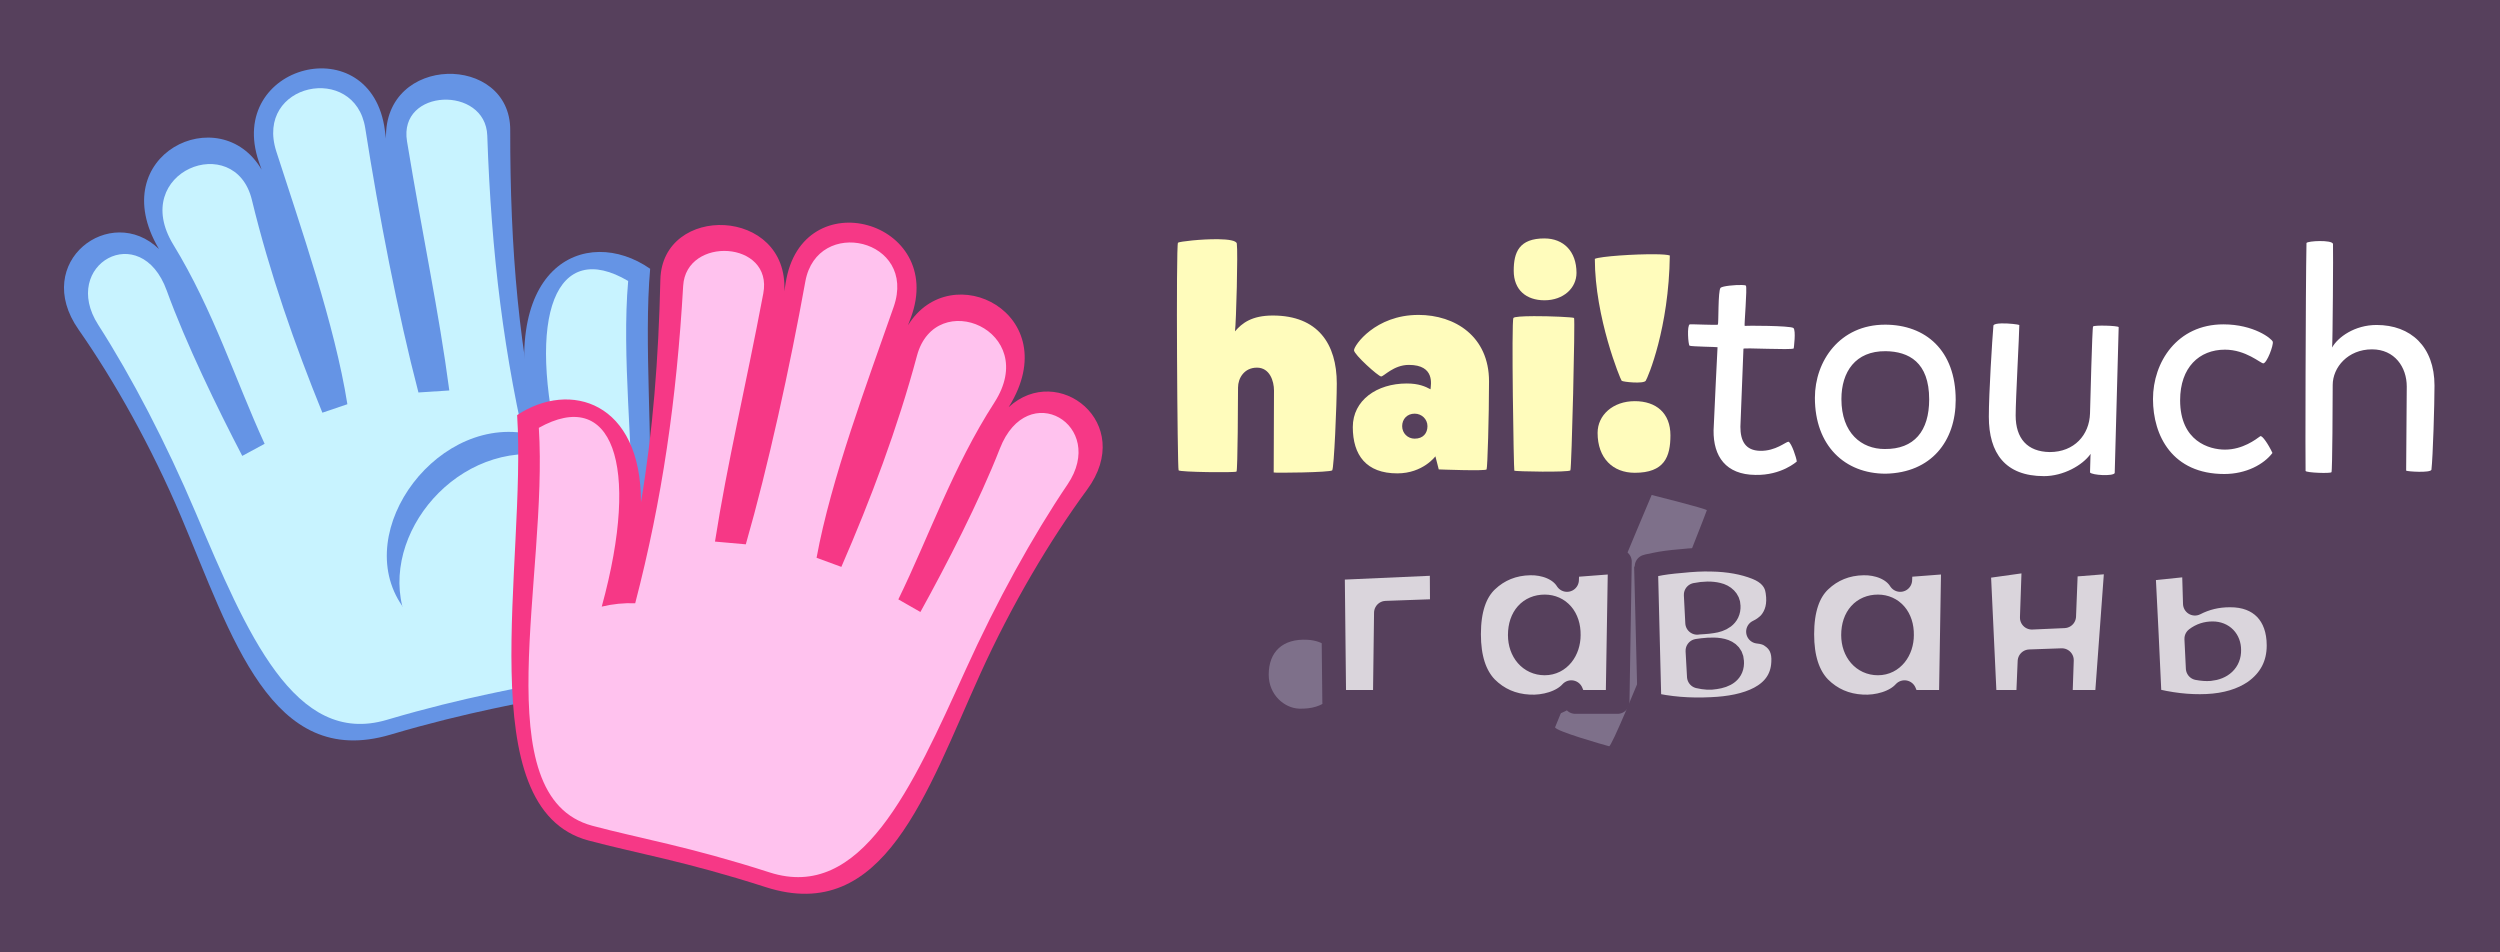 <?xml version="1.0" encoding="UTF-8" standalone="no"?>
<svg
   id="eQDJpaBvkjY1"
   viewBox="0 0 420 160"
   shape-rendering="geometricPrecision"
   text-rendering="geometricPrecision"
   version="1.1"
   sodipodi:docname="haitouch_logo_wide_ru.svg"
   inkscape:version="1.2.2 (732a01da63, 2022-12-09)"
   xmlns:inkscape="http://www.inkscape.org/namespaces/inkscape"
   xmlns:sodipodi="http://sodipodi.sourceforge.net/DTD/sodipodi-0.dtd"
   xmlns="http://www.w3.org/2000/svg"
   xmlns:svg="http://www.w3.org/2000/svg">
  <defs
     id="defs54" />
  <sodipodi:namedview
     id="namedview52"
     pagecolor="#505050"
     bordercolor="#ffffff"
     borderopacity="1"
     inkscape:showpageshadow="0"
     inkscape:pageopacity="0"
     inkscape:pagecheckerboard="1"
     inkscape:deskcolor="#505050"
     showgrid="false"
     inkscape:zoom="2.0590276"
     inkscape:cx="219.27827"
     inkscape:cy="102.96122"
     inkscape:window-width="1350"
     inkscape:window-height="1041"
     inkscape:window-x="-8"
     inkscape:window-y="0"
     inkscape:window-maximized="0"
     inkscape:current-layer="eQDJpaBvkjY1" />
  <style
     id="style2"><![CDATA[

    #hai_text {
      animation: hai_text__to 10000ms linear infinite normal forwards
    }

    @keyframes hai_text__to {
      0% {
        transform: translate(231.288px, 59.791px)
      }

      34% {
        transform: translate(231.288px, 59.791px);
        animation-timing-function: cubic-bezier(0.3, 0, 0.3, 1)
      }

      44% {
        transform: translate(239.291px, 59.791px)
      }

      84% {
        transform: translate(239.291px, 59.791px);
        animation-timing-function: cubic-bezier(0.3, 0, 0.3, 1)
      }

      94% {
        transform: translate(231.288px, 59.791px)
      }

      100% {
        transform: translate(231.288px, 59.791px)
      }
    }

    #exclam {
      animation: exclam_c_o 10000ms linear infinite normal forwards
    }

    @keyframes exclam_c_o {
      0% {
        opacity: 1
      }

      34% {
        opacity: 1;
        animation-timing-function: cubic-bezier(0.3, 0, 0.3, 1)
      }

      44% {
        opacity: 0
      }

      84% {
        opacity: 0;
        animation-timing-function: cubic-bezier(0.3, 0, 0.3, 1)
      }

      94% {
        opacity: 1
      }

      100% {
        opacity: 1
      }
    }

    #touch_text {
      animation: touch_text__to 10000ms linear infinite normal forwards
    }

    @keyframes touch_text__to {
      0% {
        transform: translate(346.292px, 60.243px)
      }

      34% {
        transform: translate(346.292px, 60.243px);
        animation-timing-function: cubic-bezier(0.3, 0, 0.3, 1)
      }

      44% {
        transform: translate(338.294px, 60.243px)
      }

      84% {
        transform: translate(338.294px, 60.243px);
        animation-timing-function: cubic-bezier(0.3, 0, 0.3, 1)
      }

      94% {
        transform: translate(346.292px, 60.243px)
      }

      100% {
        transform: translate(346.292px, 60.243px)
      }
    }

    #hand {
      animation: hand__to 10000ms linear infinite normal forwards
    }

    @keyframes hand__to {
      0% {
        transform: translate(-363.863px, -629.168px);
        animation-timing-function: cubic-bezier(0.63, -0.005, 0.835, 0.57)
      }

      30% {
        transform: translate(-363.863px, -629.168px);
        animation-timing-function: cubic-bezier(0.63, -0.005, 0.835, 0.57)
      }

      34% {
        transform: translate(-210px, -696px);
        animation-timing-function: cubic-bezier(0.03, 0.14, 0.08, 1.005)
      }

      50% {
        transform: translate(-363.863px, -629.168px)
      }

      80% {
        transform: translate(-363.863px, -629.168px);
        animation-timing-function: cubic-bezier(0.63, -0.005, 0.835, 0.57)
      }

      84% {
        transform: translate(-210px, -696px);
        animation-timing-function: cubic-bezier(0.03, 0.14, 0.08, 1.005)
      }

      100% {
        transform: translate(-363.863px, -629.168px)
      }
    }

    #hand_tr {
      animation: hand_tr__tr 10000ms linear infinite normal forwards
    }

    @keyframes hand_tr__tr {
      0% {
        transform: rotate(-15deg);
        animation-timing-function: cubic-bezier(0.63, -0.005, 0.835, 0.57)
      }

      30% {
        transform: rotate(-15deg);
        animation-timing-function: cubic-bezier(0.63, -0.005, 0.835, 0.57)
      }

      34% {
        transform: rotate(-5deg);
        animation-timing-function: cubic-bezier(0.03, 0.14, 0.08, 1.005)
      }

      50% {
        transform: rotate(-15deg)
      }

      80% {
        transform: rotate(-15deg);
        animation-timing-function: cubic-bezier(0.63, -0.005, 0.835, 0.57)
      }

      84% {
        transform: rotate(-5deg);
        animation-timing-function: cubic-bezier(0.03, 0.14, 0.08, 1.005)
      }

      100% {
        transform: rotate(-15deg)
      }
    }

    #dot_to {
      animation: dot_to__to 10000ms linear infinite normal forwards
    }

    @keyframes dot_to__to {
      0% {
        transform: translate(219px, 100px)
      }

      35% {
        transform: translate(219px, 100px);
        animation-timing-function: cubic-bezier(0.3, 0, 0.3, 1)
      }

      45% {
        transform: translate(219px, 100px)
      }

      85% {
        transform: translate(219px, 100px);
        animation-timing-function: cubic-bezier(0.3, 0, 0.3, 1)
      }

      95% {
        transform: translate(219px, 100px)
      }

      100% {
        transform: translate(219px, 100px)
      }
    }

    #slash_to {
      animation: slash_to__to 10000ms linear infinite normal forwards
    }

    @keyframes slash_to__to {
      0% {
        transform: translate(275px, 100px)
      }

      38% {
        transform: translate(275px, 100px);
        animation-timing-function: cubic-bezier(0.3, 0, 0.3, 1)
      }

      48% {
        transform: translate(285px, 100px)
      }

      88% {
        transform: translate(285px, 100px);
        animation-timing-function: cubic-bezier(0.3, 0, 0.3, 1)
      }

      98% {
        transform: translate(275px, 100px)
      }

      100% {
        transform: translate(275px, 100px)
      }
    }

    #g_group {
      animation: g_move 10000ms linear infinite normal forwards
    }

    @keyframes g_move {
      0% {
        transform: translate(233px)
      }

      38% {
        transform: translate(233px);
        animation-timing-function: cubic-bezier(0.3, 0, 0.3, 1)
      }

      48% {
        transform: translate(237px)
      }

      88% {
        transform: translate(237px);
        animation-timing-function: cubic-bezier(0.3, 0, 0.3, 1)
      }

      98% {
        transform: translate(233px)
      }

      100% {
        transform: translate(233px)
      }
    }

    #a_left_group {
      animation: a_left_move 10000ms linear infinite normal forwards
    }

    @keyframes a_left_move {
      0% {
        transform: translate(260px)
      }

      38% {
        transform: translate(260px);
        animation-timing-function: cubic-bezier(0.3, 0, 0.3, 1)
      }

      48% {
        transform: translate(266px)
      }

      88% {
        transform: translate(266px);
        animation-timing-function: cubic-bezier(0.3, 0, 0.3, 1)
      }

      98% {
        transform: translate(260px)
      }

      100% {
        transform: translate(260px)
      }
    }
    #v_group {
      animation: v_move 10000ms linear infinite normal forwards
    }

    @keyframes v_move {
      0% {
        transform: translate(287px)
      }

      38% {
        transform: translate(287px);
        animation-timing-function: cubic-bezier(0.3, 0, 0.3, 1)
      }

      48% {
        transform: translate(302px)
      }

      88% {
        transform: translate(302px);
        animation-timing-function: cubic-bezier(0.3, 0, 0.3, 1)
      }

      98% {
        transform: translate(287px)
      }

      100% {
        transform: translate(287px)
      }
    }

    #a_right_group {
      animation: a_right_move 10000ms linear infinite normal forwards
    }

    @keyframes a_right_move {
      0% {
        transform: translate(315px)
      }

      38% {
        transform: translate(315px);
        animation-timing-function: cubic-bezier(0.3, 0, 0.3, 1)
      }

      48% {
        transform: translate(328px)
      }

      88% {
        transform: translate(328px);
        animation-timing-function: cubic-bezier(0.3, 0, 0.3, 1)
      }

      98% {
        transform: translate(315px)
      }

      100% {
        transform: translate(315px)
      }
    }
    #n_group {
      animation: n_move 10000ms linear infinite normal forwards
    }

    @keyframes n_move {
      0% {
        transform: translate(344px)
      }

      38% {
        transform: translate(344px);
        animation-timing-function: cubic-bezier(0.3, 0, 0.3, 1)
      }

      48% {
        transform: translate(357px)
      }

      88% {
        transform: translate(357px);
        animation-timing-function: cubic-bezier(0.3, 0, 0.3, 1)
      }

      98% {
        transform: translate(344px)
      }

      100% {
        transform: translate(344px)
      }
    }
    #soft_group {
      animation: soft_move 10000ms linear infinite normal forwards
    }

    @keyframes soft_move {
      0% {
        transform: translate(371px)
      }

      38% {
        transform: translate(371px);
        animation-timing-function: cubic-bezier(0.3, 0, 0.3, 1)
      }

      48% {
        transform: translate(375px)
      }

      88% {
        transform: translate(375px);
        animation-timing-function: cubic-bezier(0.3, 0, 0.3, 1)
      }

      98% {
        transform: translate(371px)
      }

      100% {
        transform: translate(371px)
      }
    }

    #dot, #slash {
      animation: dot_fade 10000ms linear infinite normal forwards
    }

    @keyframes dot_fade {
      0% {
        opacity: 0
      }

      38% {
        opacity: 0;
        animation-timing-function: cubic-bezier(0.3, 0, 0.3, 1)
      }

      48% {
        opacity: 1
      }

      88% {
        opacity: 1;
        animation-timing-function: cubic-bezier(0.3, 0, 0.3, 1)
      }

      98% {
        opacity: 0
      }

      100% {
        opacity: 0
      }
    }
    #g_cyrl, #v_cyrl, #n_cyrl, #soft_cyrl {
      animation: cyrl_flip 10000ms linear infinite normal forwards
    }

    @keyframes cyrl_flip {
      0% {
        transform: scale(1, 1);
      }

      39% {
        transform: scale(1, 1);
        animation-timing-function: cubic-bezier(0.3, 0, 0.75, 0.25)
      }

      40% {
        transform: scale(0, 1);
      }

      90% {
        transform: scale(0, 1);
        animation-timing-function: cubic-bezier(0.25, 0.75, 0.3, 1)
      }

      91% {
        transform: scale(1, 1);
      }

      100% {
        transform: scale(1, 1);
      }
    }

    #g_latn, #v_latn, #n_latn, #soft_latn {
      animation: latn_flip 10000ms linear infinite normal forwards
    }

    @keyframes latn_flip {
      0% {
        transform: scale(0, 1);
      }

      40% {
        transform: scale(0, 1);
        animation-timing-function: cubic-bezier(0.25, 0.75, 0.3, 1)
      }

      41% {
        transform: scale(1, 1);
      }

      89% {
        transform: scale(1, 1);
        animation-timing-function: cubic-bezier(0.3, 0, 0.75, 0.25)
      }

      90% {
        transform: scale(0, 1);
      }

      100% {
        transform: scale(0, 1);
      }
    }

    #g_cyrl,    #g_latn    {animation-delay: 0ms}
    #v_cyrl,    #v_latn    {animation-delay: 60ms}
    #n_cyrl,    #n_latn    {animation-delay: 120ms}
    #soft_cyrl, #soft_latn {animation-delay: 180ms}

    #hai_text_to {
      animation: hai_text_to__to 10000ms linear infinite normal forwards
    }

    @keyframes hai_text_to__to {
      0% {
        transform: translate(343.252px, 104.888px)
      }

      40% {
        transform: translate(343.252px, 104.888px);
        animation-timing-function: cubic-bezier(0.3, 0, 0.3, 1)
      }

      50% {
        transform: translate(348.03px, 104.888px)
      }

      90% {
        transform: translate(348.03px, 104.888px);
        animation-timing-function: cubic-bezier(0.3, 0, 0.3, 1)
      }

      100% {
        transform: translate(343.252px, 104.888px)
      }
   }
]]></style>
  <rect
     style="fill:#56405c;fill-opacity:1;stroke:none;stroke-width:144;stroke-opacity:0.318;paint-order:stroke fill markers;stop-color:#000000"
     id="background"
     width="420"
     height="160"
     x="0"
     y="0" />
  <g
     id="g11">
    <g
       id="hai_text"
       transform="translate(231.288,59.791)">
      <path
         d="M259.475,40.055c-4.25,0-5.17,2.305-5.17,5.428c0,3.226,2.098,4.965,5.17,4.965c3.174,0,5.377-2.045,5.377-4.605c0-3.635-2.203-5.785-5.377-5.785v-.002Zm-54.811.133c-2.811-.04-6.536.392-6.76.584-.358.307-.103,37.939.102,38.246s9.575.41,9.729.205c.205-.154.256-12.697.256-14.131c0-1.536,1.023-3.328,3.174-3.328s2.867,2.253,2.867,3.84l-.051,13.773c.102.102,9.523-.001,9.83-.359s.77-11.059.77-14.592c0-6.656-3.174-11.418-10.752-11.418-3.533,0-5.172,1.28-6.35,2.662.205-1.587.511-13.364.307-14.746-.077-.518-1.434-.712-3.121-.736Zm33.617,12.717l-.002.002c-7.219,0-10.805,5.12-10.805,5.939c0,.717,4.096,4.4,4.557,4.4s2.1-1.943,4.66-1.943c4.454,0,3.686,3.379,3.635,4.096-.87-.461-1.946-.973-3.994-.973-5.018,0-9.061,2.815-9.061,7.32c0,4.71,2.254,7.781,7.477,7.781c4.301,0,6.4-2.867,6.4-2.867l.562,2.201c0,0,7.885.307,8.039,0s.408-8.96.408-14.797c0-7.526-5.682-11.16-11.877-11.16Zm19.299.209v.002c-1.755.009-3.192.091-3.326.303-.358.563.05,25.497.152,25.65s9.217.308,9.422-.051.818-25.395.613-25.6c-.128-.128-3.936-.319-6.861-.305Zm-19.916,16.381c1.178,0,2.15.922,2.15,2.1s-.717,2.1-2.15,2.1c-1.178,0-2.1-.922-2.1-2.1s.82-2.1,2.1-2.1Z"
         transform="translate(-231.288,-59.791)"
         fill="#fffcbc"
         id="path4" />
    </g>
    <path
       id="exclam"
       d="M280.633,73.129c0,3.635-1.024,6.299-5.99,6.299-3.686,0-6.246-2.457-6.246-6.707c0-2.969,2.56-5.326,6.246-5.326c3.584,0,5.99,1.996,5.99,5.734v-0Zm-.104-30.207c-.154,12.237-3.687,20.48-4.045,21.043s-3.84.204-4.045,0-4.506-10.65-4.506-20.48c.96-.423,6.759-.816,10.203-.77c1.148.015,2.035.079,2.393.207Z"
       transform="translate(0 0)"
       fill="#fffcbc" />
    <g
       id="touch_text"
       transform="translate(346.292,60.243)">
      <path
         d="M389.738,40.496c-1.069.006-2.146.147-2.248.326-.154,7.782-.204,38.092-.152,38.297.102.307,4.249.461,4.352.205.154-.154.205-12.39.205-14.643c0-2.97,2.561-5.99,6.605-5.99c3.789,0,5.836,2.969,5.836,6.246l-.102,14.131c.205.154,4.094.411,4.248-.152.256-2.253.514-11.01.514-14.133c0-6.554-3.994-10.187-9.729-10.187-3.686,0-6.502,2.048-7.475,3.789.102-.614.204-16.333.152-17.408-.077-.358-1.138-.487-2.207-.48Zm-97.115,7.385c-1.116-.031-3.219.162-3.564.469-.461.461-.307,6.093-.461,6.195s-4.506-.104-4.711-.053c-.512.154-.256,3.43-.051,3.584.256.154,4.711.205,4.711.256s-.564,11.163-.666,13.979c-.051,4.352,2.047,7.423,7.014,7.475c4.403.102,6.965-2.252,6.965-2.252-.051-.614-.871-3.072-1.383-3.328-.461,0-2.151,1.586-4.762,1.535-2.509-.051-3.328-1.69-3.328-4.045l.512-13.107c0-.205,8.089.256,8.447-.051c0,0,.41-3.02-.051-3.43-.512-.41-8.089-.411-8.191-.359-.102,0,.461-6.502.205-6.758-.051-.064-.314-.099-.686-.109Zm43.635,6.451c-.723.017-1.306.116-1.363.365-.205,2.355-.77,11.417-.77,15.309c0,6.144,2.765,9.984,9.268,9.984c3.226,0,6.452-1.793,7.834-3.738-.051.307-.052,2.101-.104,3.125.358.461,3.841.665,4.148.102l.666-24.525c-.205-.256-4.147-.358-4.301-.102-.154.205-.462,12.902-.514,14.592-.102,3.635-2.662,6.502-6.758,6.502-3.789-.051-5.734-2.305-5.734-6.145c0-2.765.615-13.72.615-15.205-.192-.096-1.784-.293-2.988-.264Zm37.273.16c-7.782,0-11.828,6.35-11.828,12.545s3.278,12.596,11.982,12.596c3.686,0,6.654-1.639,8.088-3.533-.666-1.434-1.74-3.021-2.047-2.816-.717.512-2.919,2.252-5.939,2.252-2.611,0-7.525-1.381-7.525-8.293c0-5.53,3.225-8.5,7.525-8.5c3.533,0,5.99,2.305,6.451,2.305.614-.051,1.741-3.072,1.588-3.635-.154-.512-3.175-2.92-8.295-2.92Zm-56.852.053c-7.578,0-11.775,6.092-11.775,12.287c0,8.038,5.018,12.748,11.879,12.748c7.68-.154,11.775-5.479,11.775-12.391c0-8.346-5.069-12.645-11.879-12.645Zm.104,4.453c3.891.051,7.32,1.843,7.32,8.09c0,5.325-2.508,8.397-7.475,8.346-3.891,0-7.27-2.662-7.27-8.396c0-4.557,2.355-8.09,7.424-8.039Z"
         transform="translate(-346.292,-60.243)"
         paint-order="stroke fill markers"
         fill="#fff"
         id="path8" />
    </g>
  </g>
  <g
     id="hand"
     transform="translate(-363.863,-629.168)">
    <g
       id="hand_tr"
       transform="rotate(-15)">
      <g
         transform="scale(1.28,1.28) translate(0,0)"
         id="g21">
        <path
           d="M183.542,567.643c4.604.064,9.096,3.518,8.187,10.322l-.137,1.081c2.601-10.822,18.642-6.547,16.039,3.132-4.058,15.084-6.509,28.527-6.862,43.189l-4.838,30.085c-6.365-.154-12.947-.975-24.031-.689-16.351.421-16.759-17.843-19.143-34.808-1.379-9.812-3.845-19.475-6.631-27.14-3.719-10.234,8.422-15.007,12.928-7.481l-.027-.106c-3.778-13.774,12.901-16.85,15.737-6.476l-.081-1.088c-.46-6.759,4.255-10.084,8.859-10.02Z"
           paint-order="stroke fill markers"
           fill="#6594e5"
           id="path13" />
        <path
           d="M198.769,625.318c.353-14.662,2.269-28.152,5.764-43.215c1.486-6.403-9.671-9.041-10.37-2.007-1.251,12.596-1.741,22.677-3.103,33.033l-3.982-.795c.065-10.684,1.016-23.94,2.234-35.305.931-8.687-12.533-9.516-12.064-.071.512,10.318,1.527,23.981.422,34.451l-3.458.227c-1.196-9.588-1.945-19.511-1.707-29.378.227-9.423-14.659-7.774-11.479,3.017c2.85,9.672,3.268,19.263,4.807,28.344l-3.244.772c-1.523-6.835-3.331-16.214-3.959-23.525-.857-9.985-12.696-6.92-9.849,2.012c2.477,7.77,4.594,17.314,5.973,27.126c2.384,16.965,4.566,33.085,17.191,32.76c11.084-.286,17.667.536,24.032.69"
           paint-order="stroke fill markers"
           fill="#c8f3ff"
           id="path15" />
        <path
           d="M220.658,604.523c-6.619-7.847-19.844-5.86-20.291,17.19-11.156-6.419-26.67,5.789-22.595,17.135c3.931,10.946,14.644,16.52,18.158,16.604c16.206.391,18.025-32.533,24.728-50.929Z"
           paint-order="stroke fill markers"
           fill="#6594e5"
           id="path17" />
        <path
           d="M217.455,605.324c-7.609-7.761-14.179.536-14.543,20.184-11.156-6.419-24.88,2.584-25.139,13.34s7.341,14.343,18.206,14.605c14.706.355,14.773-29.732,21.476-48.129Z"
           paint-order="stroke fill markers"
           fill="#c8f3ff"
           id="path19" />
      </g>
    </g>
  </g>
  <g
     id="eQDJpaBvkjY11_to"
     transform="translate(101.144,-728.404)">
    <g
       id="eQDJpaBvkjY11_tr"
       transform="rotate(15)">
      <g
         transform="scale(1.28,1.28) translate(0,0)"
         id="g29">
        <path
           d="M188.613,569.209c-4.604-.047-9.179,3.297-8.434,10.121l.111,1.084c-2.339-10.882-18.479-6.994-16.109,2.744c2.454,10.085,4.196,19.432,5.102,28.869-3.392-12.735-13.131-13.091-18.664-6.844c6.257,18.553,7.281,51.51,23.492,51.51c6.367,0,12.967-.662,24.041-.109c16.336.815,17.184-17.434,19.977-34.336c1.615-9.776,4.314-19.377,7.283-26.973c3.965-10.141-8.058-15.206-12.744-7.791.011-.035.019-.07.029-.105c4.109-13.679-12.491-17.156-15.576-6.854l.107-1.086c.623-6.746-4.011-10.184-8.615-10.23Z"
           paint-order="stroke fill markers"
           fill="#f63886"
           id="path25" />
        <path
           d="M188.641,571.76c-3.193.036-6.382,2.34-6.021,6.693.944,11.391,1.573,24.665,1.381,35.348l-4,.699c-1.112-10.385-1.358-20.475-2.305-33.098-.529-7.049-11.747-4.682-10.416,1.756c3.026,14.633,4.598,27.77,4.701,41.871-1.441.328-2.829.854-4.127,1.561.11-19.651-6.256-28.104-14.051-20.529c6.257,18.553,5.598,48.633,20.309,48.633c6.367,0,12.967-.662,24.041-.109c12.613.63,15.184-15.434,17.977-32.336c1.615-9.776,3.961-19.264,6.625-26.973c3.062-8.861-8.699-12.211-9.797-2.25-.804,7.294-2.838,16.625-4.525,23.422l-3.225-.85c1.757-9.041,2.407-18.618,5.49-28.219c3.439-10.712-11.404-12.72-11.404-3.295c0,9.87-.987,19.774-2.414,29.33l-3.451-.311c-.852-10.494.491-24.129,1.252-34.432.348-4.715-2.846-6.948-6.039-6.912Z"
           paint-order="stroke fill markers"
           fill="#ffc2ee"
           id="path27" />
      </g>
    </g>
  </g>
  <g
     transform="translate(0 2.263)"
     id="g49"
     inkscape:label="subtitle">
    <g
       id="dot_to"
       inkscape:label="dot"
       transform="translate(219,100)">
      <path
         id="dot"
         d="m 5.856,10.933 c 0,-4.176 -2.64,-5.568 -5.184,-5.712 -4.224,-0.24 -6.528,2.064 -6.528,5.856 0,3.408 2.64,5.616 5.088,5.712 4.272,0.144 6.624,-2.112 6.624,-5.856 z"
         fill="#7e708a" />
    </g>
    <g
       id="slash_to"
       transform="translate(275,100)"
       inkscape:label="slash">
      <path
         id="slash"
         d="m -13.746,19.917 c 0,0.624 8.309,2.997 9.077,3.189 0.768,0.192 16.416,-39.408 16.416,-39.648 0,-0.24 -9.269,-2.565 -9.269,-2.565 -0.096,0.096 -16.224,38.88 -16.224,39.024 z"
         fill="#7e708a" />
    </g>
    <g
       id="g_group"
       transform="translate(233)">
      <path
         d="m 12.216,92.38 -7.872,0.432 0.048,2.256 c -1.296,-1.584 -3.408,-2.304 -6.336,-2.16 -2.64,0.144 -4.896,1.152 -6.768,3.024 -1.872,1.872 -2.784,4.512 -2.784,7.872 0,3.264 0.864,5.904 2.592,7.968 1.776,2.064 4.224,3.072 7.392,3.024 2.544,0 4.416,-0.672 5.616,-1.968 0,3.408 -2.064,4.896 -4.608,5.136 -0.432,0.192 -1.776,-0.096 -2.16,-0.096 -0.384,0.048 -1.584,-0.336 -1.92,-0.384 -0.24,0 -1.344,-0.48 -1.536,-0.528 -0.192,-0.048 -1.152,-0.528 -1.2,-0.528 l -1.728,7.44 c 2.496,1.392 5.472,2.064 8.928,2.064 4.128,0 7.152,-1.104 9.12,-3.312 1.92,-2.112 2.928,-5.472 2.976,-10.128 z m -11.904,7.392 c 2.16,0 3.888,1.824 3.888,4.272 0,2.304 -1.728,4.176 -3.888,4.176 -2.448,0 -4.032,-1.68 -4.032,-4.176 0,-2.448 1.728,-4.272 4.032,-4.272 z"
         id="g_latn"
         style="font-size:48px;line-height:1.2;font-family:'Tobi Greek Cyrillic';-inkscape-font-specification:'Tobi Greek Cyrillic, Normal';font-feature-settings:'ss01';text-align:center;letter-spacing:0px;text-anchor:middle;transform: scale(0, 1);fill:#dad5dc;stroke:#56405c;stroke-width:4;stroke-linejoin:round;paint-order:stroke fill markers"
         inkscape:label="g_latn" />
      <path
         d="m -8.848,115.66 h 8.496 l 0.192,-14.976 9.408,-0.336 -0.048,-7.968 -18.288,0.816 z"
         id="g_cyrl"
         style="font-size:48px;line-height:1.2;font-family:'Tobi Greek Cyrillic';-inkscape-font-specification:'Tobi Greek Cyrillic, Normal';font-feature-settings:'ss01';text-align:center;letter-spacing:0px;text-anchor:middle;fill:#dad5dc;stroke:#56405c;stroke-width:4;stroke-linejoin:round;paint-order:stroke fill markers"
         inkscape:label="g_cyrl" />
    </g>
    <g
       id="a_left_group"
       transform="translate(260)">
      <path
         d="m 4.648,115.66 h 7.104 l 0.384,-23.568 -8.784,0.672 -0.096,2.4 c -1.2,-1.92 -3.744,-2.832 -6.192,-2.784 -2.88,0.048 -5.328,1.056 -7.296,2.928 -1.968,1.872 -2.976,4.848 -2.976,8.976 0,3.984 0.96,6.96 2.88,8.976 1.968,1.968 4.368,3.024 7.248,3.168 2.544,0.144 5.52,-0.672 7.056,-2.4 z m -5.136,-16.032 c 2.352,0 4.08,1.872 4.032,4.8 0,2.544 -1.584,4.752 -4.032,4.752 -2.448,0 -4.176,-2.016 -4.176,-4.752 0,-3.024 1.728,-4.8 4.176,-4.8 z"
         id="a_left"
         style="font-size:48px;line-height:1.2;font-family:'Tobi Greek Cyrillic';-inkscape-font-specification:'Tobi Greek Cyrillic, Normal';font-feature-settings:'ss01';text-align:center;letter-spacing:0px;text-anchor:middle;fill:#dad5dc;stroke:#56405c;stroke-width:4;stroke-linejoin:round;paint-order:stroke fill markers"
         inkscape:label="a_left" />
    </g>
    <g
       id="v_group"
       transform="translate(287)">
      <path
         d="m 3.288,92.572 -3.456,15.36 -3.168,-15.84 -9.072,1.2 6.432,22.368 h 11.088 l 7.392,-22.896 z"
         id="v_latn"
         style="font-size:48px;line-height:1.2;font-family:'Tobi Greek Cyrillic';-inkscape-font-specification:'Tobi Greek Cyrillic, Normal';font-feature-settings:'ss01';text-align:center;letter-spacing:0px;text-anchor:middle;transform: scale(0, 1);fill:#dad5dc;stroke:#56405c;stroke-width:4;stroke-linejoin:round;paint-order:stroke fill markers"
         inkscape:label="v_latn" />
      <path
         d="m 11.616,97.132 c -0.24,-1.872 -1.44,-3.216 -3.552,-4.032 -2.064,-0.816 -4.608,-1.296 -7.536,-1.344 -1.584,-0.048 -3.264,0.048 -5.088,0.24 -1.776,0.144 -3.216,0.336 -4.32,0.576 -1.056,0.192 -1.584,0.336 -1.584,0.384 l 0.576,23.04 c 3.216,0.768 6.72,1.056 10.416,0.864 5.856,-0.24 11.76,-2.064 12.048,-7.776 0.144,-2.064 -0.528,-3.552 -2.016,-4.512 -0.528,-0.384 -1.248,-0.624 -2.208,-0.72 0.72,-0.336 1.344,-0.768 1.968,-1.392 1.2,-1.392 1.632,-3.168 1.296,-5.328 z m -13.728,0.528 c 1.44,-0.288 2.64,-0.288 3.648,-0.048 1.104,0.24 1.872,1.008 1.872,1.92 0.096,1.728 -1.392,2.4 -2.784,2.592 -0.768,0.144 -2.256,0.192 -2.496,0.24 z m 0.288,9.408 c 2.16,-0.336 5.712,-0.624 5.808,1.776 0.144,1.728 -1.152,2.448 -2.88,2.688 -0.768,0.144 -1.68,0.096 -2.688,-0.144 z"
         id="v_cyrl"
         style="font-size:48px;line-height:1.2;font-family:'Tobi Greek Cyrillic';-inkscape-font-specification:'Tobi Greek Cyrillic, Normal';font-feature-settings:'ss01';text-align:center;letter-spacing:0px;text-anchor:middle;fill:#dad5dc;stroke:#56405c;stroke-width:4;stroke-linejoin:round;paint-order:stroke fill markers"
         inkscape:label="v_cyrl" />
    </g>
    <g
       id="a_right_group"
       transform="translate(315)">
      <path
         d="m 5.632,115.66 h 7.104 l 0.384,-23.568 -8.784,0.672 -0.096,2.4 c -1.2,-1.92 -3.744,-2.832 -6.192,-2.784 -2.88,0.048 -5.328,1.056 -7.296,2.928 -1.968,1.872 -2.976,4.848 -2.976,8.976 0,3.984 0.96,6.96 2.88,8.976 1.968,1.968 4.368,3.024 7.248,3.168 2.544,0.144 5.52,-0.672 7.056,-2.4 z m -5.136,-16.032 c 2.352,0 4.08,1.872 4.032,4.8 0,2.544 -1.584,4.752 -4.032,4.752 -2.448,0 -4.176,-2.016 -4.176,-4.752 0,-3.024 1.728,-4.8 4.176,-4.8 z"
         id="a_right"
         style="font-size:48px;line-height:1.2;font-family:'Tobi Greek Cyrillic';-inkscape-font-specification:'Tobi Greek Cyrillic, Normal';font-feature-settings:'ss01';text-align:center;letter-spacing:0px;text-anchor:middle;fill:#dad5dc;stroke:#56405c;stroke-width:4;stroke-linejoin:round;paint-order:stroke fill markers"
         inkscape:label="a_right" />
    </g>
    <g
       id="n_group"
       transform="translate(344)">
      <path
         d="m 4.432,92.044 c -2.592,0 -4.896,1.296 -6.864,3.936 v -3.504 l -8.448,0.816 0.336,22.368 h 7.968 l 0.096,-13.824 c 0.912,-1.296 1.872,-1.968 2.976,-1.92 1.392,0.048 2.16,1.248 2.208,3.6 0.048,2.256 -0.096,5.424 -0.288,8.736 l -0.144,3.408 h 8.544 c 0.336,-3.36 0.48,-7.248 0.48,-11.712 0,-2.928 -0.096,-4.896 -0.672,-7.008 -0.288,-1.104 -0.672,-1.968 -1.152,-2.64 -0.96,-1.344 -2.688,-2.256 -5.04,-2.256 z"
         id="n_latn"
         style="font-size:48px;line-height:1.2;font-family:'Tobi Greek Cyrillic';-inkscape-font-specification:'Tobi Greek Cyrillic, Normal';font-feature-settings:'ss01';text-align:center;letter-spacing:0px;text-anchor:middle;transform: scale(0, 1);fill:#dad5dc;stroke:#56405c;stroke-width:4;stroke-linejoin:round;paint-order:stroke fill markers"
         inkscape:label="n_latn" />
      <path
         d="m 11.608,92.044 -8.496,0.672 -0.336,8.544 -5.424,0.24 0.336,-9.744 -9.264,1.296 1.056,22.608 h 7.2 l 0.288,-6.816 5.424,-0.192 -0.24,7.008 h 7.728 z"
         id="n_cyrl"
         style="font-size:48px;line-height:1.2;font-family:'Tobi Greek Cyrillic';-inkscape-font-specification:'Tobi Greek Cyrillic, Normal';font-feature-settings:'ss01';text-align:center;letter-spacing:0px;text-anchor:middle;fill:#dad5dc;stroke:#56405c;stroke-width:4;stroke-linejoin:round;paint-order:stroke fill markers"
         inkscape:label="n_cyrl" />
    </g>
    <g
       id="soft_group"
       transform="translate(371)">
      <path
         d="m 4.2,85.66 c -0.192,-2.832 -1.968,-4.368 -4.128,-4.368 -2.064,0 -3.744,1.44 -3.888,3.888 -0.144,2.16 1.152,3.888 3.408,3.888 0.144,1.152 -1.44,3.216 -3.216,4.368 l 2.4,2.64 c 1.584,-1.2 2.832,-2.496 3.696,-3.888 1.248,-2.064 1.824,-4.224 1.728,-6.528 z"
         id="soft_latn"
         style="font-size:48px;line-height:1.2;font-family:'Tobi Greek Cyrillic';-inkscape-font-specification:'Tobi Greek Cyrillic, Normal';font-feature-settings:'ss01';text-align:center;letter-spacing:0px;text-anchor:middle;transform: scale(0, 1);fill:#dad5dc;stroke:#56405c;stroke-width:4;stroke-linejoin:round;paint-order:stroke fill markers"
         inkscape:label="soft_latn" />
      <path
         d="m -2.448,92.524 -8.448,0.864 c 0.384,7.2 0.72,14.496 1.056,21.84 3.312,0.864 6.528,1.248 9.6,1.104 3.216,-0.144 5.904,-0.96 8.016,-2.4 2.688,-1.92 4.032,-4.512 4.032,-7.776 0,-5.184 -3.072,-8.448 -8.208,-8.4 -2.16,0 -4.08,0.48 -5.856,1.392 z m 0.432,12.528 c 0.816,-0.624 1.728,-0.912 2.736,-0.912 1.728,0 2.784,1.2 2.784,2.784 0.048,1.872 -1.296,3.024 -3.264,3.216 -0.576,0.048 -1.248,0 -2.016,-0.144 z"
         id="soft_cyrl"
         style="font-size:48px;line-height:1.2;font-family:'Tobi Greek Cyrillic';-inkscape-font-specification:'Tobi Greek Cyrillic, Normal';font-feature-settings:'ss01';text-align:center;letter-spacing:0px;text-anchor:middle;fill:#dad5dc;stroke:#56405c;stroke-width:4;stroke-linejoin:round;paint-order:stroke fill markers"
         inkscape:label="soft_cyrl" />
    </g>
  </g>
</svg>
